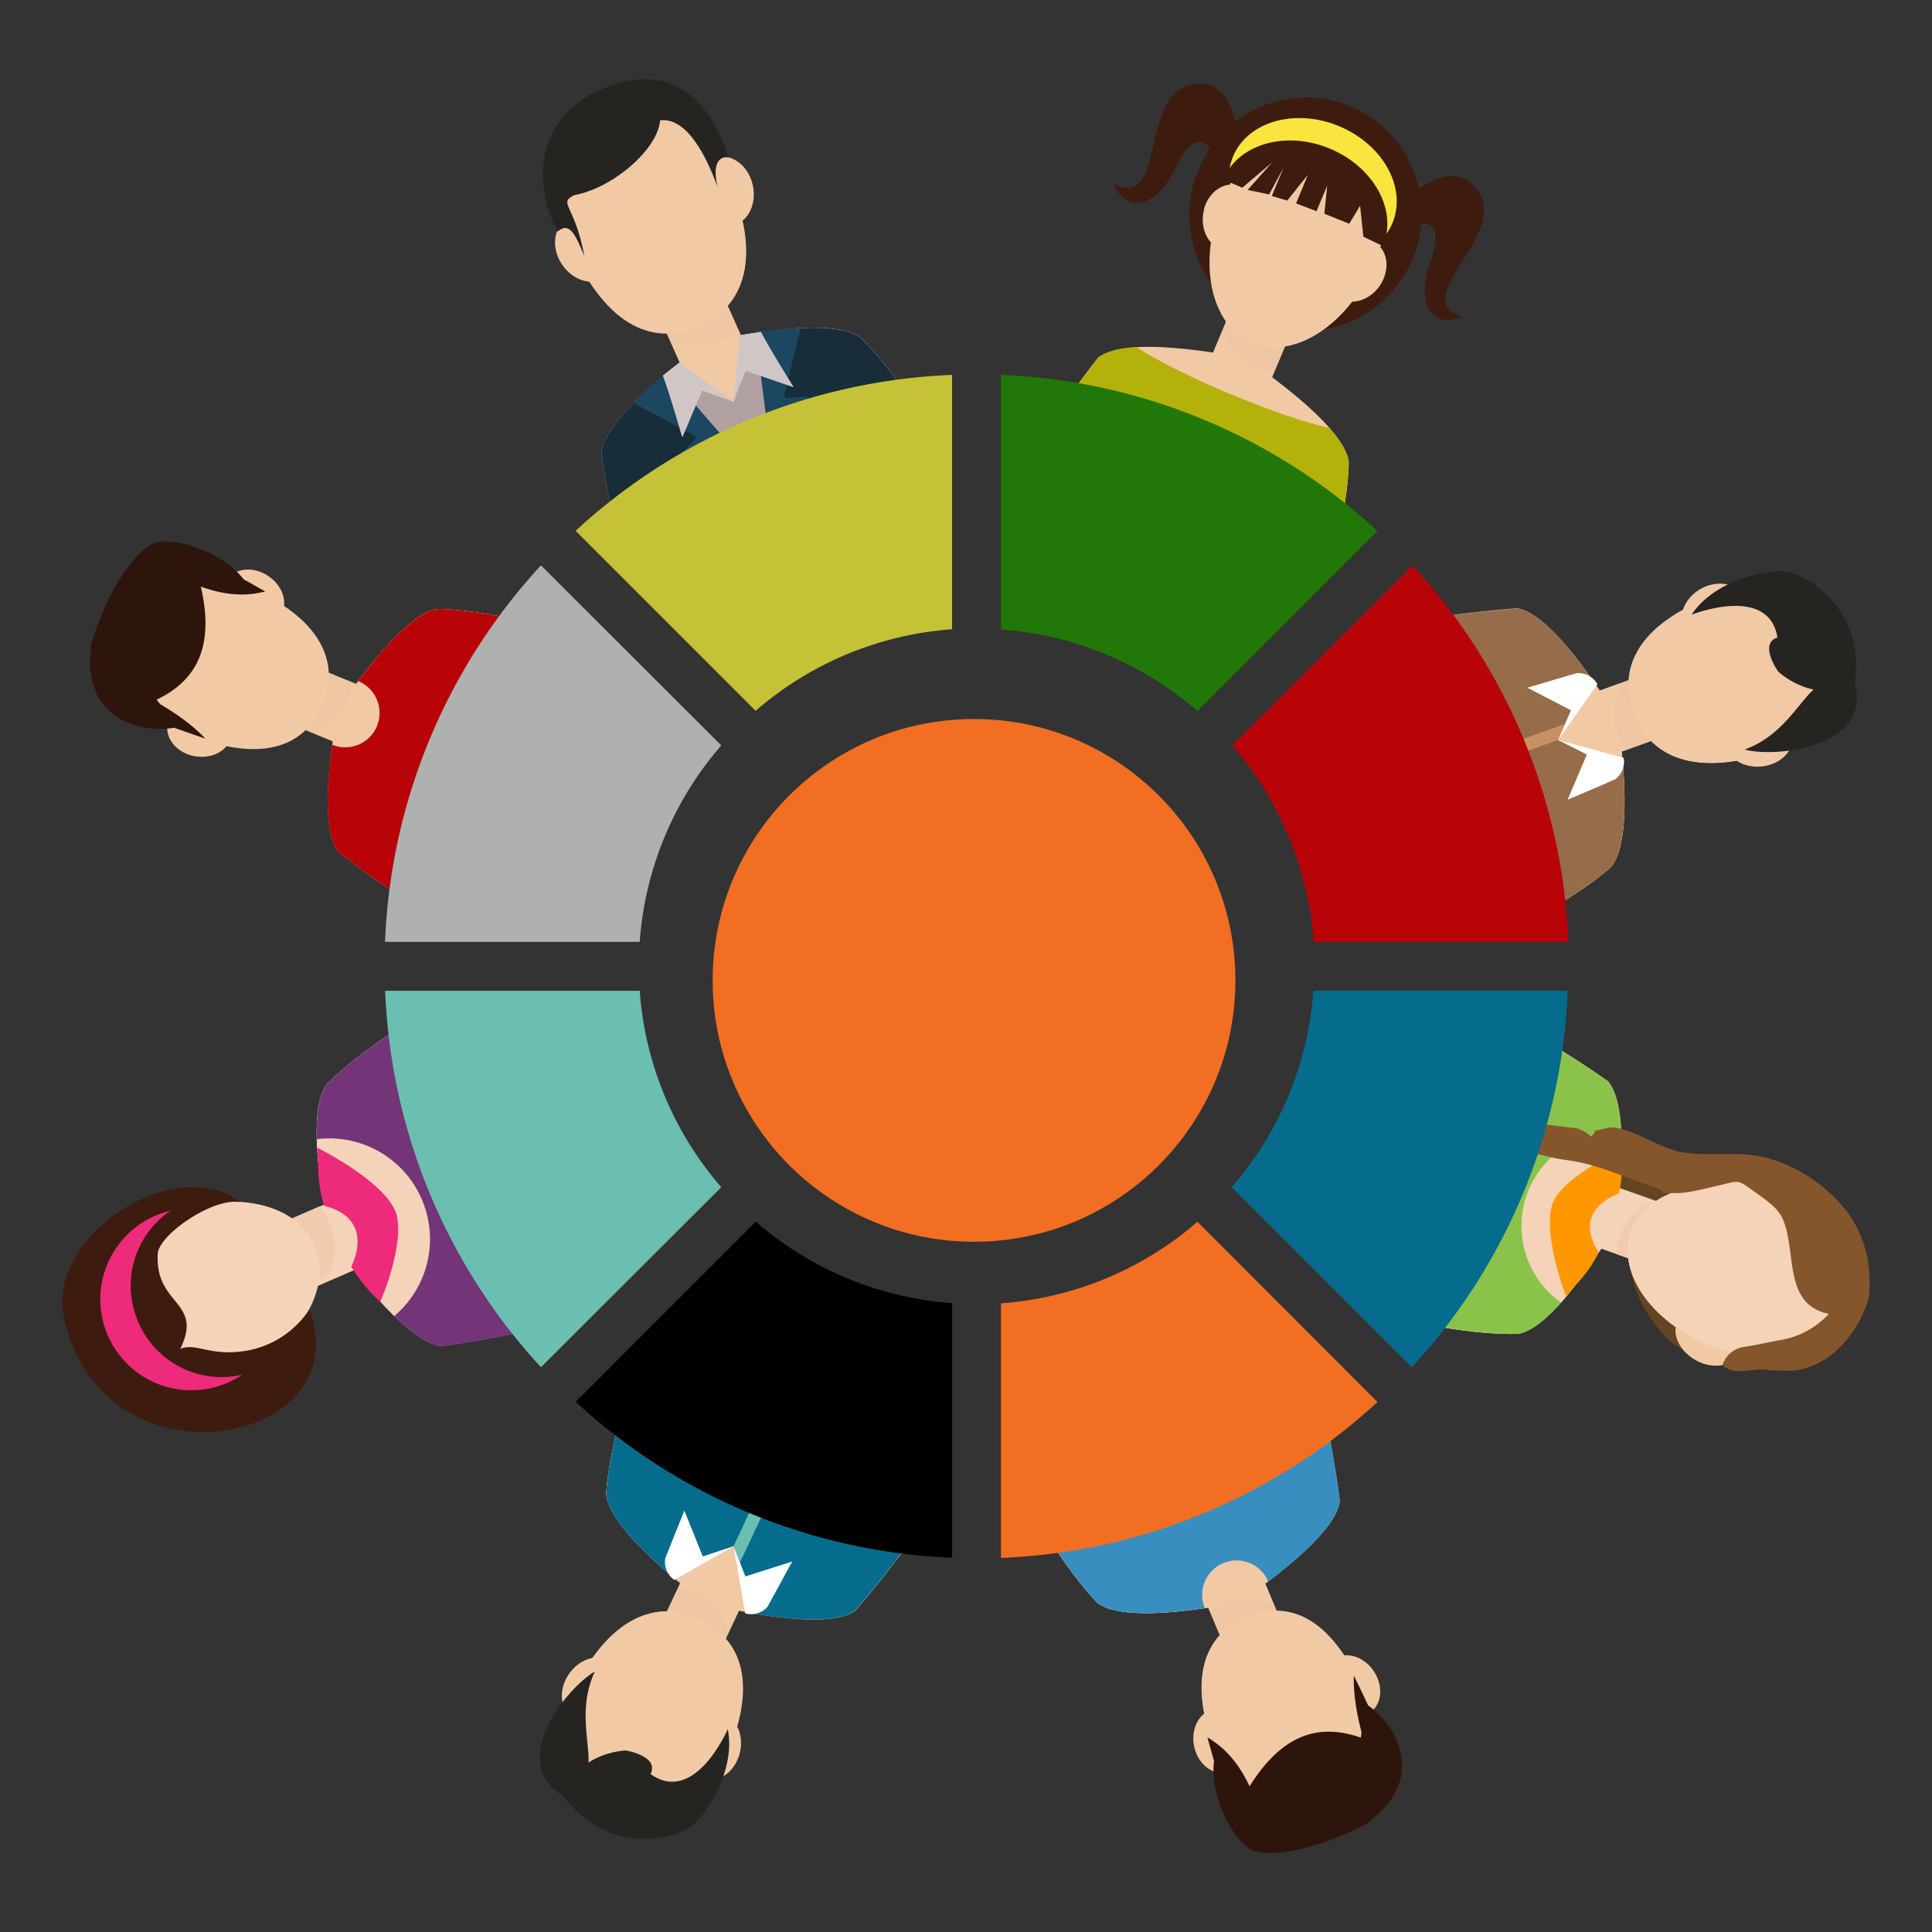 <?xml version='1.0' encoding='utf-8'?>
<svg xmlns="http://www.w3.org/2000/svg" id="Layer_1" data-name="Layer 1" viewBox="0 0 450 450"><rect x="0" y="0" width="450" height="450" fill="#333333" stroke="none"/><defs><style>.cls-1{fill:#f4d3b8;}.cls-2{fill:#f2caad;}.cls-3{fill:#f1c9a5;}.cls-4{fill:#3d1c0f;}.cls-5{fill:#ee2a7b;}.cls-6{fill:#733578;}.cls-7{fill:#ddac8c;opacity:0.1;isolation:isolate;}.cls-8{fill:#388ebf;}.cls-9{fill:#2e150b;}.cls-10{fill:#b80308;}.cls-11{fill:#654521;}.cls-12{fill:#ff9800;}.cls-13{fill:#8bc34a;}.cls-14{fill:#85562b;}.cls-15{fill:#976c4b;}.cls-16{fill:#262421;}.cls-17{fill:#fff;}.cls-18{fill:#ca9063;}.cls-19{fill:#056c8e;}.cls-20{fill:#6bbfb0;}.cls-21{fill:#fae43e;}.cls-22{fill:#b3b10a;}.cls-23{fill:#172d39;}.cls-24{fill:#b2a1a1;}.cls-25{fill:#1c4760;}.cls-26{fill:#d1c6c6;}.cls-27{fill:#aeb1b0;}.cls-28{fill:#217808;}.cls-29{fill:#c5c238;}.cls-30{fill:#f26e22;}</style></defs><title>round</title><path class="cls-1" d="M76.2,252.44c-5.91,7.47.82,36,.82,36s16.38,24.34,25.86,25.09c12-1.61,26.69-5,26.69-5L98,236.27s-13.81,8.09-21.81,16.17Z"/><path class="cls-1" d="M77,288.47s-6.71-28.56-.82-36c8-8.11,21.81-16.17,21.81-16.17l15.78,36.14L77,288.47Z"/><rect class="cls-1" x="60.28" y="282.25" width="25.99" height="15.72" transform="matrix(0.92, -0.4, 0.4, 0.92, -109.95, 53.55)"/><rect class="cls-1" x="58.7" y="282.58" width="25.99" height="7.85" transform="translate(-108.64 52.62) rotate(-23.58)"/><path class="cls-2" d="M75.55,297.69c3.11-2.9,2.93-9,1.26-12.88A14.64,14.64,0,0,0,74.39,281l-16.17,7.06,6.29,14.4,11-4.82Z"/><path class="cls-1" d="M38.26,283.34C23.39,289.84,18.56,301.82,23,312s16.53,14.82,31.41,8.33,23.32-20.06,18.86-30.27S53.14,276.85,38.26,283.34Z"/><path class="cls-3" d="M49.8,281.68c1.09,3.52-1.71,7.44-6.27,8.75s-9.16-.45-10.25-4S35,279,39.55,277.71,48.7,278.16,49.8,281.68Z"/><path class="cls-1" d="M38.26,283.34C23.39,289.84,18.56,301.82,23,312l50.27-21.95C68.81,279.88,53.14,276.85,38.26,283.34Z"/><path class="cls-4" d="M72.05,305a22,22,0,0,1-13.63,9.41c-9.24,1.93-12.65-1.87-16.45-.21,5.54-11.22-6-10-5.22-22.31.49-4.45,12.83-12.95,19.18-11.91-14.76-11.5-45.51,7.54-40.94,27.35C24.32,348,83.83,336.8,72.05,305Z"/><path class="cls-5" d="M32.24,308a21.1,21.1,0,0,1,7.48-26,21.19,21.19,0,1,0,16.68,38.2A21.09,21.09,0,0,1,32.24,308Z"/><path class="cls-5" d="M88.55,303.18c1.83-3.89,5.84-15.77,3.45-21.25-3.14-7.19-18.13-14.62-18.13-14.62l.25,3.35a32.22,32.22,0,0,0,1.39,10.2C87.83,284,81.81,294.94,81.82,295a36.6,36.6,0,0,0,6.73,8.22Z"/><path class="cls-6" d="M76.2,252.44c-2,2.53-2.54,7.47-2.4,12.89a23.46,23.46,0,0,1,18,41.23c3.88,3.8,7.89,6.76,11.08,7,12-1.61,26.69-5,26.69-5L98,236.27s-13.81,8.09-21.81,16.17Z"/><path class="cls-3" d="M255.55,373.26c6.82,5.61,33.16-.14,33.16-.14s22.57-14.75,23.35-23.55c-1.37-11.17-4.36-24.83-4.36-24.83l-66.8,28S248.16,365.69,255.55,373.26Z"/><path class="cls-3" d="M288.72,373.15s-26.34,5.75-33.16.14c-7.39-7.57-14.65-20.52-14.65-20.52l33.4-14,14.41,34.38Z"/><rect class="cls-3" x="282.97" y="364.55" width="14.42" height="24.16" transform="translate(-123.04 141.46) rotate(-22.74)"/><rect class="cls-3" x="283.25" y="365.95" width="7.21" height="24.16" transform="translate(-123.84 140.29) rotate(-22.74)"/><path class="cls-7" d="M297.17,374.66c-2.63-2.93-8.3-2.86-11.82-1.39a12.8,12.8,0,0,0-3.48,2.18l6.33,15.11L301.5,385l-4.33-10.33Z"/><path class="cls-3" d="M283.62,409c5.83,13.91,16.81,18.61,26.24,14.65s13.79-15.07,8-29c-7.85-18.72-18.22-22-27.66-18S276.09,391.06,283.62,409Z"/><path class="cls-3" d="M282.17,398.27c3.24-1,6.75,1.49,7.78,5.49s-.69,8.07-3.92,9-6.72-1.51-7.78-5.49S278.94,399.23,282.17,398.27Z"/><path class="cls-3" d="M320.26,389.69c2.11,3.58,1.43,7.8-1.54,9.4s-7.08,0-9.19-3.53-1.43-7.8,1.54-9.4S318.15,386.11,320.26,389.69Z"/><path class="cls-3" d="M283.62,409c5.83,13.91,16.81,18.61,26.24,14.65l-19.7-47C280.72,380.62,276.09,391.06,283.62,409Z"/><path class="cls-8" d="M255.55,373.26c4.39,3.6,16.73,2.53,25.08,1.3a8,8,0,0,1,14.77-6.19c6.73-5.09,16.14-13.14,16.65-18.8-1.37-11.17-4.36-24.83-4.36-24.83l-66.8,28S248.16,365.69,255.55,373.26Z"/><path class="cls-9" d="M290.69,430.44c4,2.82,16.79.35,28.25-6a.42.42,0,0,1,0-.2c13.07-9.73,6.86-22-.26-27-.94-2-2-4.23-3.33-6.92,0,0-.4,4.89,1.76,13.06,0,.44-.09.9-.15,1.36-9.69-3.43-18.3-.87-25.91,11.33-2.93-6.23-6.43-9.41-9.83-11.41.56,2,1.07,3.84,1.55,5.51-1,8.32,4.24,17.68,8,20.29Z"/><path class="cls-3" d="M102.1,141.84c-8.79.86-23.35,23.54-23.35,23.54s-5.52,26.39.14,33.16C87.76,205.48,99.54,213,99.54,213L127,146S112.68,142,102.1,141.84Z"/><path class="cls-3" d="M78.72,165.38s14.56-22.69,23.35-23.54c10.57.13,24.87,4.15,24.87,4.15L113.22,179.5l-34.5-14.12Z"/><rect class="cls-3" x="68.02" y="151.87" width="14.42" height="24.16" transform="translate(-105 171.47) rotate(-67.74)"/><rect class="cls-3" x="72.99" y="148.53" width="7.21" height="24.16" transform="translate(-101.06 170.66) rotate(-67.74)"/><path class="cls-7" d="M71.68,170.29c3.93.21,7.89-3.84,9.34-7.38a12.8,12.8,0,0,0,.92-4l-15.16-6.2L61.32,166l10.36,4.24Z"/><path class="cls-3" d="M57,136.41c-14-5.71-25-1.27-28.92,8.2S29,165,42.93,170.72c18.79,7.69,28.42,2.66,32.3-6.81S75,143.78,57,136.41Z"/><path class="cls-3" d="M65.59,143c-1.61,3-5.83,3.72-9.39,1.62s-5.22-6.19-3.61-9.16,5.82-3.69,9.39-1.62S67.2,140,65.59,143Z"/><path class="cls-3" d="M44.72,176c-4-1-6.52-4.5-5.56-7.73s5-5,9-4,6.52,4.5,5.56,7.73S48.75,177,44.72,176Z"/><path class="cls-3" d="M57,136.41c-14-5.71-25-1.27-28.92,8.2l47.17,19.31C79.1,154.44,75,143.78,57,136.41Z"/><path class="cls-10" d="M102.1,141.84c-5.65.56-13.62,10-18.66,16.81a8,8,0,0,1-6.07,14.82c-1.16,8.36-2.12,20.71,1.52,25.07C87.76,205.48,99.54,213,99.54,213L127,146S112.68,142,102.1,141.84Z"/><path class="cls-9" d="M36.82,126.26c-4.84.86-12.12,11.63-15.73,24.22a.42.42,0,0,1,.17.11C18.9,166.71,32,171,40.56,169.5c2.07.74,4.42,1.56,7.25,2.54,0,0-3.17-3.74-10.48-8-.29-.34-.57-.7-.86-1.07,9.28-4.42,13.56-12.33,10.31-26.33,6.48,2.33,11.2,2.11,15,1.12-1.84-1-3.47-2-5-2.8-5.16-6.6-15.5-9.5-20-8.72Z"/><path class="cls-11" d="M379.75,294.19c4.56-7.31,1.36,5.17,2,5.79a83,83,0,0,0,9.3,7.6c-.24,1.16,1,5.42.76,6.57-3.95-1.42-8.43-8.48-9.66-11.06-1-2-2.59-6.92-2.4-8.9Z"/><path class="cls-11" d="M381.34,280.86l-9.56-8.66c0-.48-.08-1-.13-1.41,2.88.46,6.22-1.15,8.45,2.11a2.55,2.55,0,0,0,2.22.74c4.37-1.54,6.13,2.9,9.36,3.92.11,0,0,.65,0,1-2.23,1.42-4.46,2.85-6.69,4.25-1.48-.14-2.41-1.36-3.69-1.94Z"/><path class="cls-1" d="M353.61,310.66c8.9-1.3,22.64-25.12,22.64-25.12s4.3-27.14-1.79-33.77c-9.39-6.61-21.72-13.75-21.72-13.75l-24.65,69.66s14.77,3.35,25.54,3Z"/><path class="cls-1" d="M376.24,285.53s-13.73,23.8-22.64,25.12c-10.76.37-25.54-3-25.54-3l12.33-34.83,35.85,12.69Z"/><rect class="cls-1" x="375.74" y="274.28" width="14.72" height="24.63" transform="translate(-14.88 552.13) rotate(-70.51)"/><rect class="cls-1" x="378.2" y="277.73" width="7.36" height="24.63" transform="translate(-18.95 553.28) rotate(-70.51)"/><path class="cls-2" d="M386.43,280c-4,0-7.87,4.29-9.18,8a13.19,13.19,0,0,0-.75,4.11l15.76,5.58,4.91-13.88L386.43,280Z"/><path class="cls-1" d="M399.83,314c14.51,5.13,25.57.07,29.06-9.79s-1.92-20.75-16.43-25.89-29.09-1.32-32.58,8.54S385.33,308.82,399.83,314Z"/><path class="cls-3" d="M390.74,307.69c1.52-3.11,6-4,10-1.94s6.05,6.2,4.54,9.3-6,4-10,1.94S389.23,310.78,390.74,307.69Z"/><path class="cls-1" d="M406.15,271.56c4.41,1,7.33,4.44,6.54,7.79s-5,5.31-9.38,4.37-7.33-4.44-6.54-7.79S401.76,270.61,406.15,271.56Z"/><path class="cls-1" d="M399.83,314c14.51,5.13,25.57.07,29.06-9.79l-49-17.35C376.39,296.68,385.33,308.82,399.83,314Z"/><path class="cls-12" d="M377.7,268.07c-3.78,1.46-14.21,7-16.08,12.29-2.46,6.94,3.14,21.64,3.14,21.64l2-2.46a29.26,29.26,0,0,0,5.61-7.87c-6.53-10.07,4.69-13.67,4.69-13.67A32.54,32.54,0,0,0,377.7,268.07Z"/><path class="cls-13" d="M353.61,310.66c3-.45,6.58-3.46,10-7.25a21.88,21.88,0,0,1,14-39.69c-.24-5.1-1.13-9.67-3.18-11.9-9.39-6.61-21.72-13.75-21.72-13.75l-24.64,69.61s14.77,3.35,25.54,3Z"/><path class="cls-14" d="M426.23,305.78c2.73-.37,5.94-3,8.6-2.09-3,8.66-10.48,16-19.21,15.58-1.17-.05-2.36-.08-3.56-.12-3.23-.83-8.1,1.66-10.86-1.22a6.24,6.24,0,0,1,4.94-4.21c2.81-.39,5.6-1.06,8.41-1.57a19.9,19.9,0,0,0,11.67-6.38Z"/><path class="cls-14" d="M426.12,306.08c4.84-.62,6.74,1.63,8.7-2.39.86-1.74.65-5.9.51-7.77a26.11,26.11,0,0,0-6.28-15.12,36.15,36.15,0,0,0-16.75-10.89c-6.95-2.09-13.83-.39-20.61-1.55-5.07-.87-11.46-5.56-16.3-5.77-1.23,0-2.77.75-3.79.68a2.5,2.5,0,0,1-1.08,1.39,8.61,8.61,0,0,0-3.37-1.88c-6.08-.69-13-1.79-18.95-1.38-5,.34-3.95.5-5.83,5.82,7.14-1.88,15.66,2.16,22.62,3,7.19.92,13.45,4.08,20.51,6.33,3.91,1.26-.58,1.37,5,1.34,2.76,0,6.65-1.05,9.29-1.65,5.7-1.32,4.61-1.68,9.28,1.63,5.15,3.67,6.51,4.83,7.56,11.29,1.14,6.75.72,15.22,9.47,16.88,2.7-.36-2.46-.46,0,0Z"/><path class="cls-3" d="M375.11,202.06c6.24-6.83,1.65-34.7,1.65-34.7S362.52,143,353.38,141.67c-11.76.84-26.21,3.2-26.21,3.2l25.68,71.37S366.78,209.35,375.11,202.06Z"/><path class="cls-3" d="M376.76,167.36s4.57,27.87-1.65,34.7c-8.32,7.32-22.24,14.24-22.24,14.24L340,180.61l36.74-13.22Z"/><rect class="cls-3" x="367.84" y="158.46" width="25.3" height="15.12" transform="translate(-33.74 138.63) rotate(-19.79)"/><rect class="cls-3" x="369.12" y="165.8" width="25.3" height="7.56" transform="translate(-34.87 139.27) rotate(-19.79)"/><path class="cls-7" d="M378.82,158.59c-3.21,2.59-3.46,8.51-2.09,12.31a13.61,13.61,0,0,0,2.09,3.75L395,168.84l-5.12-14.23Z"/><path class="cls-3" d="M414,174.62c14.86-5.35,20.37-16.58,16.73-26.68s-15-15.25-29.89-9.9c-20,7.2-24,17.88-20.35,28S394.84,181.51,414,174.62Z"/><path class="cls-3" d="M402.06,173.8c-.84-3.44,1.93-7,6.18-7.87s8.39,1.14,9.24,4.6-1.93,7-6.19,7.85-8.38-1.12-9.23-4.58Z"/><path class="cls-3" d="M396.4,137c3.86-2,8.23-1.08,9.77,2.11s-.35,7.42-4.19,9.44-8.24,1.06-9.78-2.13.36-7.4,4.2-9.41Z"/><path class="cls-3" d="M414,174.62c14.86-5.35,20.37-16.58,16.73-26.68L380.49,166C384.14,176.11,394.84,181.51,414,174.62Z"/><path class="cls-15" d="M375.11,202.06c3.63-4,3.6-15.14,2.92-23.72l-15.18-5.94,7.92-14.25c-4.95-7-12-15.67-17.37-16.42-11.76.84-26.21,3.2-26.21,3.2l25.68,71.37S366.78,209.35,375.11,202.06Z"/><path class="cls-16" d="M394,143.17S412,136,414,148.49c-4.46,1.45.17,7.92.17,7.92s8.1,7.77,17.84,2.92c2.47-17-10.35-24.94-15.39-26S399.18,135.27,394,143.17Z"/><path class="cls-16" d="M427.27,159c-6.32-1.78-8.84,11.24-20.93,15.59,7.75,2,29.56-.69,25.69-15.26a32.63,32.63,0,0,0-4.76-.33Z"/><path class="cls-17" d="M365.11,186.3l4.5-10.56-6.77-3.4,15.35,4.18a5.12,5.12,0,0,1-2,5c-4.67,2.05-11.09,4.76-11.09,4.76Z"/><polygon class="cls-18" points="339.01 177.79 340.01 180.59 362.86 172.37 364.5 168.62 339.01 177.79"/><path class="cls-17" d="M355.71,160.17l10.2,5.27-3,6.93,9.16-13a5.12,5.12,0,0,0-4.73-2.6c-4.9,1.42-11.58,3.4-11.58,3.4Z"/><path class="cls-3" d="M141.2,347.79c.42,9.24,23.37,25.7,23.37,25.7s27.32,7.18,34.7,1.64c7.73-8.91,16.27-20.8,16.27-20.8L146.91,322S141.93,336.75,141.2,347.79Z"/><path class="cls-3" d="M164.57,373.49S141.63,357,141.2,347.79c.71-11.06,5.66-25.8,5.66-25.8l34.31,16.15-16.63,35.33Z"/><rect class="cls-3" x="150.23" y="369.52" width="25.3" height="15.12" transform="translate(-247.66 363.83) rotate(-64.79)"/><rect class="cls-3" x="146.81" y="371.69" width="25.3" height="7.56" transform="translate(-248.17 359.81) rotate(-64.79)"/><path class="cls-7" d="M169.31,381.16c.44-4.1-3.57-8.47-7.23-10.19a13.61,13.61,0,0,0-4.14-1.17l-7.31,15.53,13.68,6.44Z"/><path class="cls-3" d="M133.1,394.7c-6.73,14.29-2.67,26.13,7,30.7s21.41.15,28.14-14.14c9.06-19.23,4.31-29.6-5.4-34.17S141.77,376.27,133.1,394.7Z"/><path class="cls-3" d="M142.12,386.84c3,1.84,3.55,6.28,1.2,9.94s-6.74,5.13-9.79,3.28-3.55-6.28-1.17-9.93,6.72-5.14,9.77-3.29Z"/><path class="cls-3" d="M172.16,408.86c-1.3,4.16-5.06,6.58-8.4,5.42s-5-5.5-3.71-9.63,5.08-6.57,8.42-5.41,5,5.49,3.69,9.62Z"/><path class="cls-3" d="M133.1,394.7c-6.73,14.29-2.67,26.13,7,30.7l22.74-48.31C153.16,372.53,141.77,376.27,133.1,394.7Z"/><path class="cls-19" d="M141.2,347.79c.25,5.39,8.16,13.25,14.71,18.84l14.94-6.54,4.48,15.68c8.48,1.48,19.58,2.57,23.89-.67,7.73-8.91,16.27-20.8,16.27-20.8L146.86,322S141.93,336.75,141.2,347.79Z"/><path class="cls-16" d="M169.51,402.76s-7.66,17.85-18,10.44c2.13-4.18-5.72-5.48-5.72-5.48s-11.22.23-14.67,10.55c10.28,13.78,25,10.31,29.3,7.53S171.41,412,169.51,402.76Z"/><path class="cls-16" d="M134.78,415.15c5.73-3.2-1.7-14.2,3.78-25.83-6.9,4.06-20.41,21.39-7.37,29a32.63,32.63,0,0,0,3.6-3.13Z"/><path class="cls-17" d="M159.41,351.87l4.28,10.65,7.19-2.38L157.07,368a5.12,5.12,0,0,1-2.14-4.95c1.85-4.75,4.48-11.21,4.48-11.21Z"/><polygon class="cls-20" points="183.89 339.43 181.2 338.16 170.86 360.13 172.34 363.94 183.89 339.43"/><path class="cls-17" d="M184.54,363.7l-10.93,3.48-2.75-7.06,2.71,15.67a5.12,5.12,0,0,0,5.18-1.51c2.46-4.47,5.79-10.6,5.79-10.6Z"/><ellipse class="cls-4" cx="304.07" cy="49.91" rx="27.23" ry="27.03" transform="translate(140.64 311.14) rotate(-67.29)"/><path class="cls-3" d="M314.16,107.77C313.35,98.69,290,83.46,290,83.46s-27.21-5.92-34.25-.12c-7.21,9.09-15.12,21.2-15.12,21.2l69,28.88S313.95,118.67,314.16,107.77Z"/><path class="cls-3" d="M290,83.46s23.31,15.23,24.12,24.31c-.23,10.94-4.49,25.65-4.49,25.65L275.16,119,290,83.46Z"/><rect class="cls-3" x="279.09" y="72.38" width="24.96" height="14.91" transform="translate(105.36 317.98) rotate(-67.29)"/><rect class="cls-3" x="282.52" y="77.53" width="24.96" height="7.47" transform="translate(106.14 322.02) rotate(-67.29)"/><path class="cls-7" d="M285,76.11c-.24,4.08,3.9,8.18,7.57,9.72a13.49,13.49,0,0,0,4.11,1l6.54-15.62-13.75-5.75Z"/><path class="cls-3" d="M320.16,61.21c6-14.37,1.52-25.86-8.24-29.95s-21.09.78-27.11,15.15-3,29.35,6.78,33.43S314.14,75.58,320.16,61.21Z"/><path class="cls-3" d="M312.24,69.61c-3.05-1.67-3.79-6-1.66-9.62s6.36-5.22,9.47-3.58,3.79,6,1.66,9.62S315.3,71.28,312.24,69.61Z"/><path class="cls-3" d="M280.41,48.79c1.06-4.08,4.65-6.58,8-5.58s5.17,5.14,4.1,9.26-4.65,6.58-8,5.56-5.12-5.16-4.06-9.24Z"/><path class="cls-3" d="M320.16,61.21c6-14.37,1.52-25.86-8.24-29.95L291.59,79.84C301.34,83.92,314.14,75.58,320.16,61.21Z"/><path class="cls-4" d="M314.75,27.27C304.19,22.86,289.7,30.62,285,41.77l0,.11,4.36,1.83,6.94-5.88-5.7,6.41,5,1.05L299,39l-2.78,6.64,3.6,1.08,4.81-6-2.74,6.65,4.75,1.82,2.49-5.94-.66,6.53,5.79,2.34,2.53-4.2.77,7.22,5.71,2.73,0-.11c4.63-11.07,2-26-8.55-30.42Z"/><path class="cls-4" d="M288.12,31.72s-.46-15-11.43-11.81-5.38,29.33-17.35,22.82c2.47,6.55,9.6,6.52,14.44-3.61s8-4.49,8-4.49"/><path class="cls-4" d="M330.77,52.13s6.23-1.7,2.41,8.85,1.16,15.65,7.56,12.82c-13-3.95,9.53-18.33,4.07-28.37s-16.43.15-16.43.15"/><path class="cls-21" d="M309.78,34.63c9.13,3.82,14.51,12.28,13.15,19.85A13.35,13.35,0,0,0,324.31,52c3.42-8.18-2.09-18.28-12.35-22.58s-21.33-1.13-24.75,7a13.35,13.35,0,0,0-.8,2.73C290.89,32.93,300.65,30.81,309.78,34.63Z"/><path class="cls-22" d="M314.16,107.77c-.2-2.41-2-5.23-4.5-8.09-5.33-1.15-13.79-4-23.11-7.9s-17.28-7.92-21.85-10.91c-3.8.22-7.06.92-8.92,2.47-7.21,9.09-15.12,21.2-15.12,21.2l69,28.88S313.95,118.67,314.16,107.77Z"/><path class="cls-3" d="M200.55,78.74c-7.5-5.9-35.83.94-35.83.94s-24,16.48-24.66,26c1.76,12,5.3,26.75,5.3,26.75l71.53-31.87s-8.19-13.81-16.34-21.83Z"/><path class="cls-3" d="M164.72,79.67s28.32-6.81,35.83-.94c8.14,8,16.34,21.83,16.34,21.83L181.12,116.5l-16.4-36.82Z"/><rect class="cls-3" x="155.26" y="62.88" width="15.6" height="26.12" transform="translate(-16.79 72.93) rotate(-24.01)"/><rect class="cls-3" x="162.72" y="61.3" width="7.79" height="26.12" transform="translate(-15.84 74.23) rotate(-24.01)"/><path class="cls-7" d="M155.54,78.23c2.92,3.11,9,2.9,12.82,1.22a13.6,13.6,0,0,0,3.7-2.44l-7.21-16.18L150.6,67.18l4.93,11.06Z"/><path class="cls-3" d="M169.35,40.8c-6.64-14.9-18.61-19.72-28.73-15.21s-14.54,16.63-7.91,31.53c8.93,20,20.21,23.31,30.33,18.8S177.91,60,169.35,40.8Z"/><path class="cls-3" d="M171.18,52.37c-3.47,1.13-7.3-1.45-8.56-5.76s.54-8.73,4-9.87,7.3,1.45,8.56,5.76S174.65,51.24,171.18,52.37Z"/><path class="cls-3" d="M130.7,61.28c-2.37-3.82-1.72-8.39,1.44-10.21s7.67-.21,10,3.6,1.72,8.39-1.44,10.21-7.67.21-10-3.6Z"/><path class="cls-3" d="M169.35,40.8c-6.64-14.9-18.61-19.72-28.73-15.21L163,75.92c10.12-4.51,14.86-15.92,6.31-35.12Z"/><path class="cls-23" d="M200.55,78.74c-4.38-3.44-15.87-2.55-24.65-1.21l5.22,39L155.65,86.54c-6.87,5.64-15.21,13.58-15.59,19.14,1.76,12,5.3,26.75,5.3,26.75l71.53-31.87s-8.19-13.81-16.34-21.83Z"/><polygon class="cls-24" points="155.32 86.71 181.12 116.5 175.93 77.53 170.93 93.62 155.32 86.71"/><path class="cls-25" d="M178.94,115.52l-20.23-9a.53.53,0,0,1-.16-.87l3.33-3.31a.54.54,0,0,0-.13-.86l-13.52-7.27a.54.54,0,0,1-.13-.86c.69-.68,1.91-1.91,2.57-2.54A43.15,43.15,0,0,1,155,87a.53.53,0,0,1,.72.07l23.78,27.61a.53.53,0,0,1-.61.83Z"/><path class="cls-26" d="M159,101.75,163.52,91a.06.06,0,0,1,.07,0l7,2.47c.05,0,.1-.06,0-.08l-12.29-8.95s-.05,0-.06,0l-3.84,3s0,0,0,.07c1.69,4.59,4.1,13,4.45,14.19a.06.06,0,0,0,.11,0Z"/><path class="cls-16" d="M169.67,36.65s-4.36-1-2.54,6.86c-2.58-7-7.09-16.24-13.37-15.48-.61,6.89-11.15,15.83-20,17.42-3.86,2,.07,2,2.36,14.22-2.11-5.07-3.48-8.14-6.24-5.73-5.55-10.16-5.73-26.08,9.83-33s25.42,1.29,30,15.72Z"/><path class="cls-25" d="M181.65,114.22l6.82-21.08a.53.53,0,0,0-.54-.7l-4.69.26a.54.54,0,0,1-.55-.67l3.63-14.91a.54.54,0,0,0-.55-.67c-1,.06-2.7.14-3.61.21a43.15,43.15,0,0,0-5.73.72A.53.53,0,0,0,176,78l4.62,36.15a.52.52,0,0,0,1,.11Z"/><path class="cls-26" d="M184.77,90.17l-11-3.77a.06.06,0,0,0-.07,0l-2.82,6.83c0,.05-.11,0-.09,0l1.57-15.12s0-.05,0,0l4.81-.83s0,0,.06,0c2.28,4.33,6.91,11.74,7.57,12.79,0,.05,0,.11-.06.09Z"/><path class="cls-27" d="M149,219.38a78.32,78.32,0,0,1,19-45.76L126,131.69a137.34,137.34,0,0,0-36.32,87.69Z"/><path class="cls-28" d="M233.15,87.32v59.3a78.32,78.32,0,0,1,45.76,19l41.93-41.93A137.33,137.33,0,0,0,233.15,87.32Z"/><path class="cls-20" d="M168,276.53a78.33,78.33,0,0,1-19-45.76H89.71A137.34,137.34,0,0,0,126,318.45Z"/><path class="cls-29" d="M176,165.57a78.33,78.33,0,0,1,45.76-19V87.32a137.34,137.34,0,0,0-87.69,36.32Z"/><path d="M221.77,303.53a78.33,78.33,0,0,1-45.76-19L134.08,326.5a137.34,137.34,0,0,0,87.69,36.32Z"/><path class="cls-30" d="M278.91,284.57a78.34,78.34,0,0,1-45.76,19v59.3a137.34,137.34,0,0,0,87.69-36.32Z"/><path class="cls-10" d="M287,173.62a78.32,78.32,0,0,1,19,45.76h59.3a137.34,137.34,0,0,0-36.32-87.69Z"/><path class="cls-19" d="M305.91,230.76a78.32,78.32,0,0,1-19,45.76l41.93,41.93a137.34,137.34,0,0,0,36.32-87.69Z"/><circle class="cls-30" cx="226.87" cy="228.35" r="60.88"/></svg>